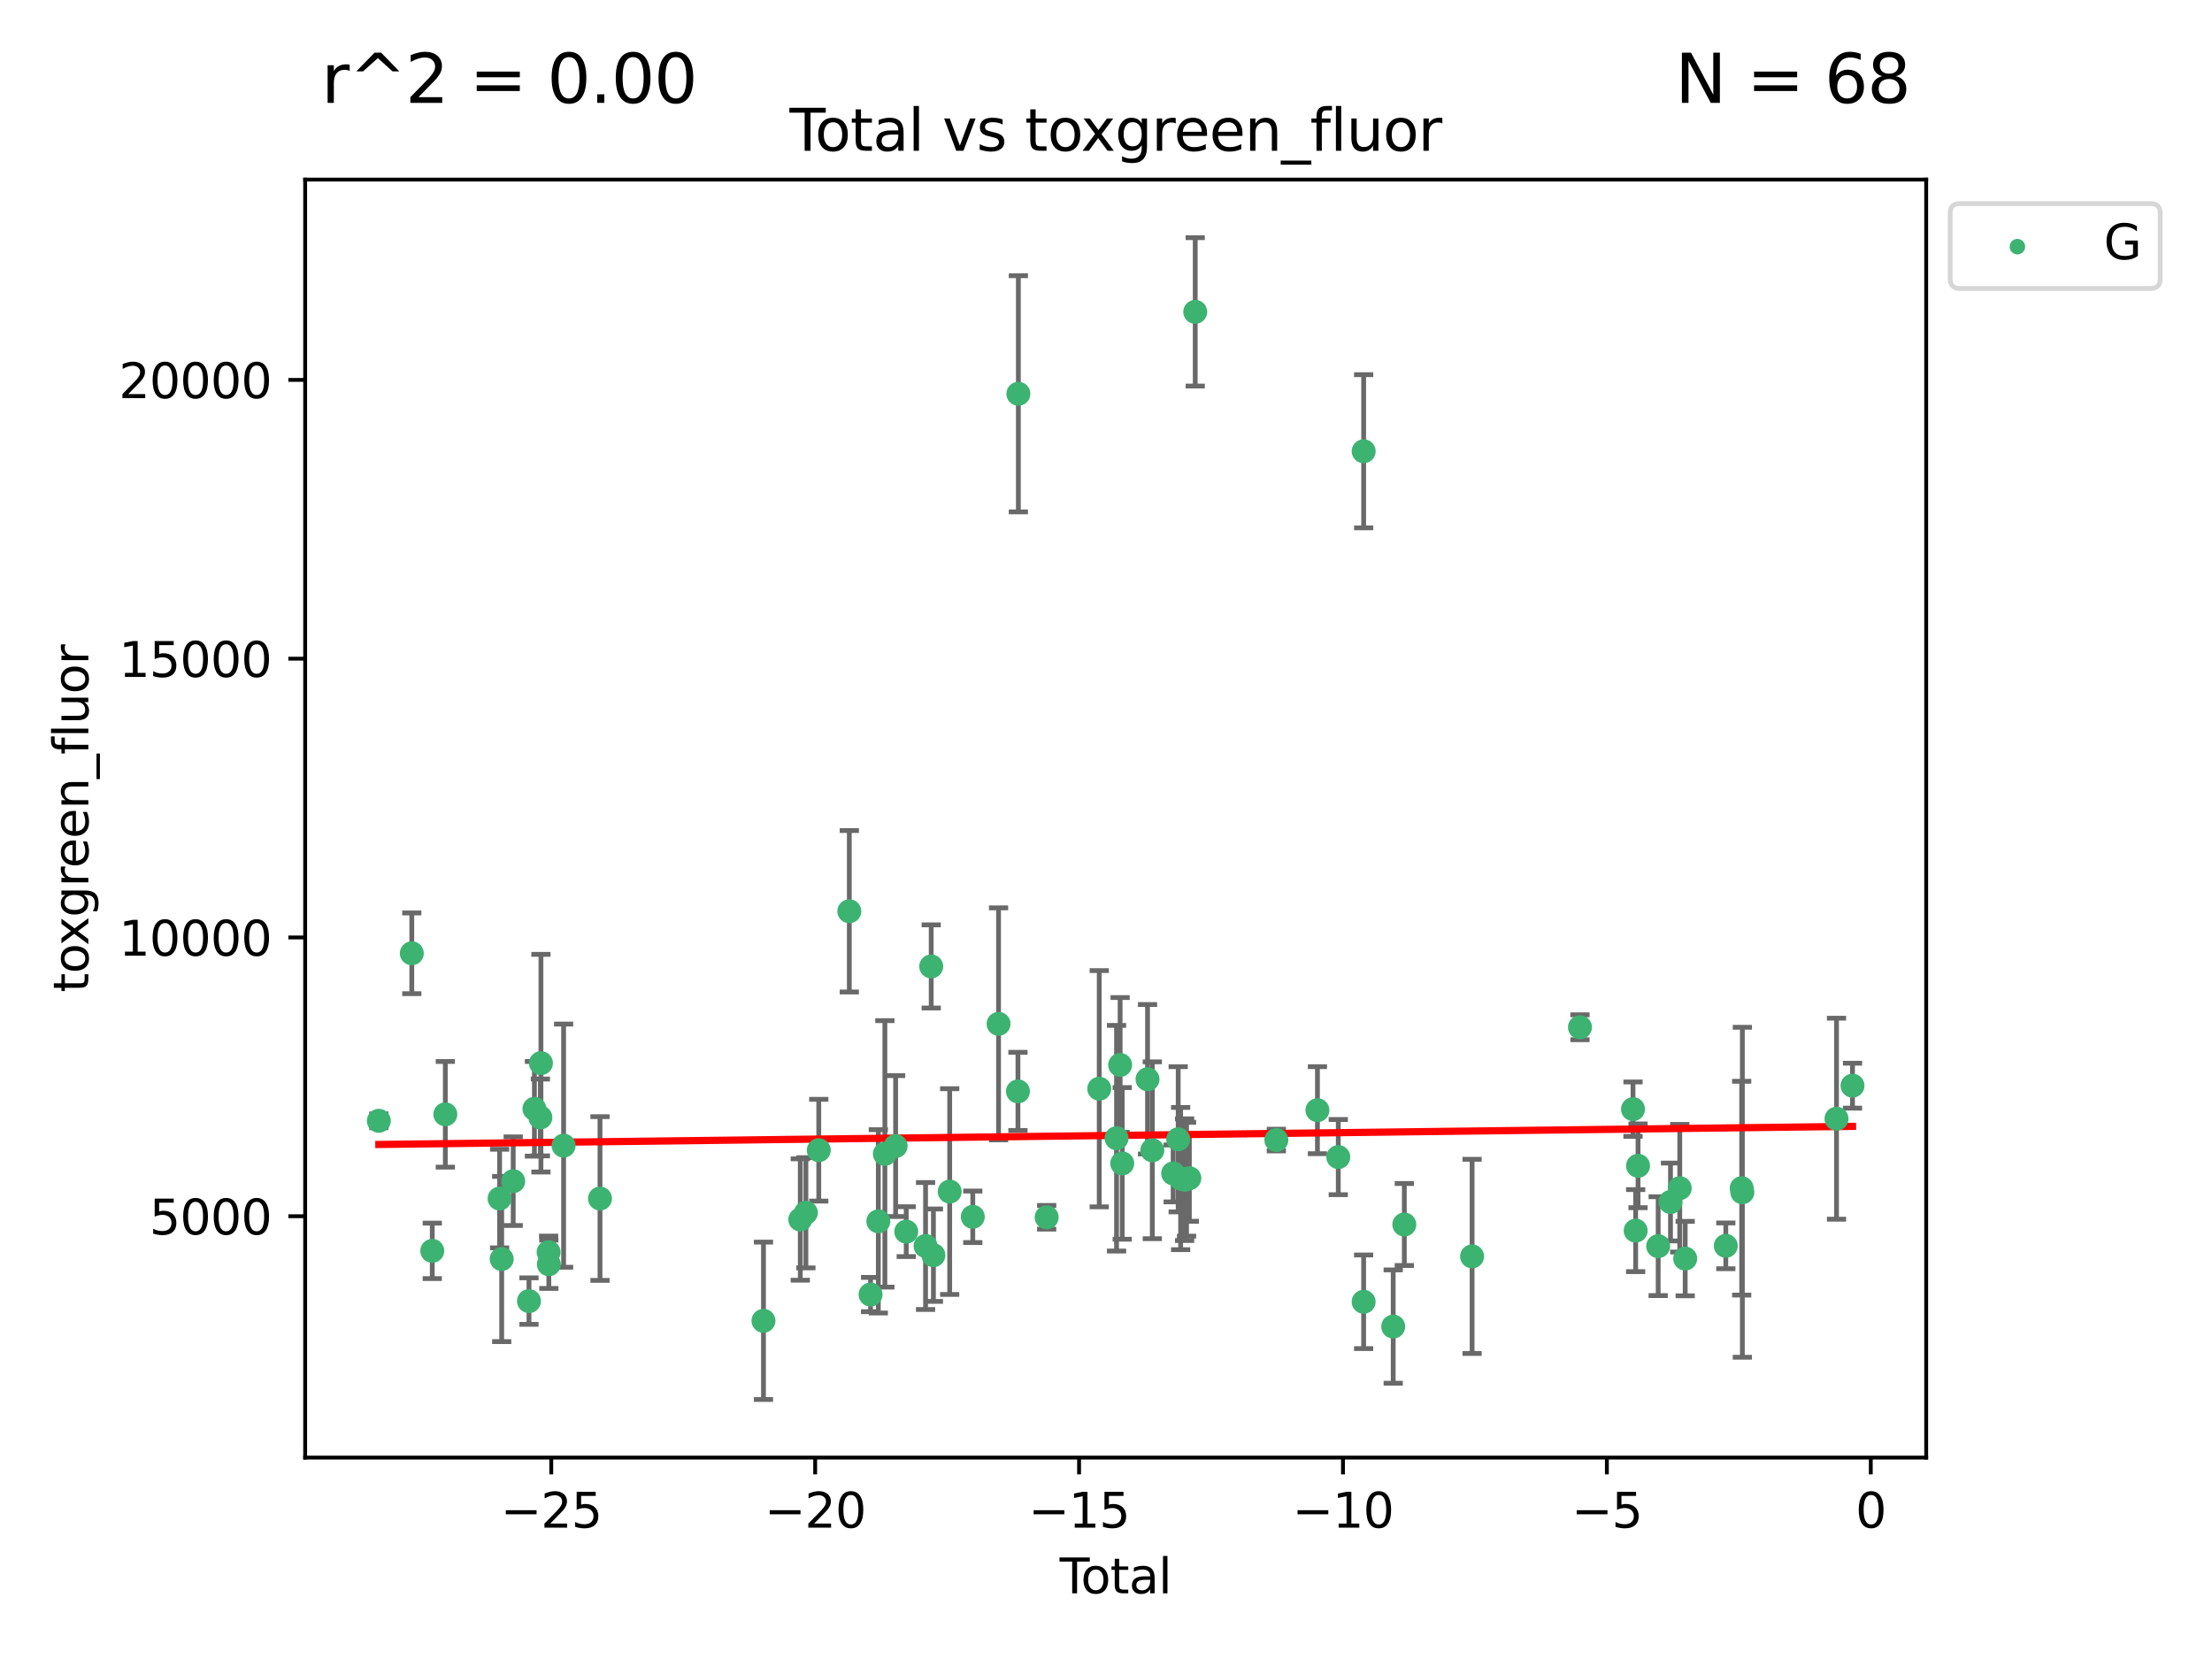 <?xml version="1.0" encoding="utf-8" standalone="no"?>
<!DOCTYPE svg PUBLIC "-//W3C//DTD SVG 1.1//EN"
  "http://www.w3.org/Graphics/SVG/1.1/DTD/svg11.dtd">
<svg xmlns:xlink="http://www.w3.org/1999/xlink" width="460.8pt" height="345.6pt" viewBox="0 0 460.8 345.6" xmlns="http://www.w3.org/2000/svg" version="1.1">
 <defs>
  <style type="text/css">*{stroke-linejoin: round; stroke-linecap: butt}</style>
 </defs>
 <g id="figure_1">
  <g id="patch_1">
   <path d="M 0 345.6 
L 460.8 345.6 
L 460.8 0 
L 0 0 
z
" style="fill: #ffffff"/>
  </g>
  <g id="axes_1">
   <g id="patch_2">
    <path d="M 63.571 303.64 
L 401.26 303.64 
L 401.26 37.411 
L 63.571 37.411 
z
" style="fill: #ffffff"/>
   </g>
   <g id="PathCollection_1">
    <defs>
     <path id="m11344f2d5b" d="M 0 1.118 
C 0.297 1.118 0.581 1 0.791 0.791 
C 1 0.581 1.118 0.297 1.118 0 
C 1.118 -0.297 1 -0.581 0.791 -0.791 
C 0.581 -1 0.297 -1.118 0 -1.118 
C -0.297 -1.118 -0.581 -1 -0.791 -0.791 
C -1 -0.581 -1.118 -0.297 -1.118 0 
C -1.118 0.297 -1 0.581 -0.791 0.791 
C -0.581 1 -0.297 1.118 0 1.118 
z
" style="stroke: #3cb371"/>
    </defs>
    <g clip-path="url(#p4337105183)">
     <use xlink:href="#m11344f2d5b" x="78.921" y="233.482" style="fill: #3cb371; stroke: #3cb371"/>
     <use xlink:href="#m11344f2d5b" x="85.785" y="198.589" style="fill: #3cb371; stroke: #3cb371"/>
     <use xlink:href="#m11344f2d5b" x="90.049" y="260.576" style="fill: #3cb371; stroke: #3cb371"/>
     <use xlink:href="#m11344f2d5b" x="92.769" y="232.132" style="fill: #3cb371; stroke: #3cb371"/>
     <use xlink:href="#m11344f2d5b" x="104.076" y="249.68" style="fill: #3cb371; stroke: #3cb371"/>
     <use xlink:href="#m11344f2d5b" x="104.513" y="262.275" style="fill: #3cb371; stroke: #3cb371"/>
     <use xlink:href="#m11344f2d5b" x="106.91" y="246.059" style="fill: #3cb371; stroke: #3cb371"/>
     <use xlink:href="#m11344f2d5b" x="110.196" y="271.044" style="fill: #3cb371; stroke: #3cb371"/>
     <use xlink:href="#m11344f2d5b" x="111.331" y="230.985" style="fill: #3cb371; stroke: #3cb371"/>
     <use xlink:href="#m11344f2d5b" x="112.572" y="232.789" style="fill: #3cb371; stroke: #3cb371"/>
     <use xlink:href="#m11344f2d5b" x="112.686" y="221.478" style="fill: #3cb371; stroke: #3cb371"/>
     <use xlink:href="#m11344f2d5b" x="114.287" y="260.852" style="fill: #3cb371; stroke: #3cb371"/>
     <use xlink:href="#m11344f2d5b" x="114.333" y="263.367" style="fill: #3cb371; stroke: #3cb371"/>
     <use xlink:href="#m11344f2d5b" x="117.409" y="238.659" style="fill: #3cb371; stroke: #3cb371"/>
     <use xlink:href="#m11344f2d5b" x="124.992" y="249.676" style="fill: #3cb371; stroke: #3cb371"/>
     <use xlink:href="#m11344f2d5b" x="159.045" y="275.148" style="fill: #3cb371; stroke: #3cb371"/>
     <use xlink:href="#m11344f2d5b" x="166.713" y="254.048" style="fill: #3cb371; stroke: #3cb371"/>
     <use xlink:href="#m11344f2d5b" x="167.88" y="252.641" style="fill: #3cb371; stroke: #3cb371"/>
     <use xlink:href="#m11344f2d5b" x="170.565" y="239.605" style="fill: #3cb371; stroke: #3cb371"/>
     <use xlink:href="#m11344f2d5b" x="176.928" y="189.833" style="fill: #3cb371; stroke: #3cb371"/>
     <use xlink:href="#m11344f2d5b" x="181.351" y="269.678" style="fill: #3cb371; stroke: #3cb371"/>
     <use xlink:href="#m11344f2d5b" x="182.971" y="254.428" style="fill: #3cb371; stroke: #3cb371"/>
     <use xlink:href="#m11344f2d5b" x="184.336" y="240.374" style="fill: #3cb371; stroke: #3cb371"/>
     <use xlink:href="#m11344f2d5b" x="186.574" y="238.748" style="fill: #3cb371; stroke: #3cb371"/>
     <use xlink:href="#m11344f2d5b" x="188.787" y="256.574" style="fill: #3cb371; stroke: #3cb371"/>
     <use xlink:href="#m11344f2d5b" x="192.812" y="259.566" style="fill: #3cb371; stroke: #3cb371"/>
     <use xlink:href="#m11344f2d5b" x="193.988" y="201.325" style="fill: #3cb371; stroke: #3cb371"/>
     <use xlink:href="#m11344f2d5b" x="194.447" y="261.478" style="fill: #3cb371; stroke: #3cb371"/>
     <use xlink:href="#m11344f2d5b" x="197.837" y="248.227" style="fill: #3cb371; stroke: #3cb371"/>
     <use xlink:href="#m11344f2d5b" x="202.649" y="253.484" style="fill: #3cb371; stroke: #3cb371"/>
     <use xlink:href="#m11344f2d5b" x="208.019" y="213.288" style="fill: #3cb371; stroke: #3cb371"/>
     <use xlink:href="#m11344f2d5b" x="212.057" y="227.355" style="fill: #3cb371; stroke: #3cb371"/>
     <use xlink:href="#m11344f2d5b" x="212.144" y="82.034" style="fill: #3cb371; stroke: #3cb371"/>
     <use xlink:href="#m11344f2d5b" x="218.04" y="253.586" style="fill: #3cb371; stroke: #3cb371"/>
     <use xlink:href="#m11344f2d5b" x="228.993" y="226.801" style="fill: #3cb371; stroke: #3cb371"/>
     <use xlink:href="#m11344f2d5b" x="232.596" y="237.114" style="fill: #3cb371; stroke: #3cb371"/>
     <use xlink:href="#m11344f2d5b" x="233.343" y="221.848" style="fill: #3cb371; stroke: #3cb371"/>
     <use xlink:href="#m11344f2d5b" x="233.781" y="242.359" style="fill: #3cb371; stroke: #3cb371"/>
     <use xlink:href="#m11344f2d5b" x="239.053" y="224.828" style="fill: #3cb371; stroke: #3cb371"/>
     <use xlink:href="#m11344f2d5b" x="240.046" y="239.626" style="fill: #3cb371; stroke: #3cb371"/>
     <use xlink:href="#m11344f2d5b" x="244.39" y="244.445" style="fill: #3cb371; stroke: #3cb371"/>
     <use xlink:href="#m11344f2d5b" x="245.439" y="237.336" style="fill: #3cb371; stroke: #3cb371"/>
     <use xlink:href="#m11344f2d5b" x="245.949" y="245.516" style="fill: #3cb371; stroke: #3cb371"/>
     <use xlink:href="#m11344f2d5b" x="246.773" y="245.747" style="fill: #3cb371; stroke: #3cb371"/>
     <use xlink:href="#m11344f2d5b" x="247.177" y="245.659" style="fill: #3cb371; stroke: #3cb371"/>
     <use xlink:href="#m11344f2d5b" x="247.765" y="245.441" style="fill: #3cb371; stroke: #3cb371"/>
     <use xlink:href="#m11344f2d5b" x="248.988" y="64.967" style="fill: #3cb371; stroke: #3cb371"/>
     <use xlink:href="#m11344f2d5b" x="265.884" y="237.492" style="fill: #3cb371; stroke: #3cb371"/>
     <use xlink:href="#m11344f2d5b" x="274.445" y="231.271" style="fill: #3cb371; stroke: #3cb371"/>
     <use xlink:href="#m11344f2d5b" x="278.788" y="241.044" style="fill: #3cb371; stroke: #3cb371"/>
     <use xlink:href="#m11344f2d5b" x="284.07" y="271.184" style="fill: #3cb371; stroke: #3cb371"/>
     <use xlink:href="#m11344f2d5b" x="284.076" y="94.006" style="fill: #3cb371; stroke: #3cb371"/>
     <use xlink:href="#m11344f2d5b" x="290.231" y="276.348" style="fill: #3cb371; stroke: #3cb371"/>
     <use xlink:href="#m11344f2d5b" x="292.545" y="255.088" style="fill: #3cb371; stroke: #3cb371"/>
     <use xlink:href="#m11344f2d5b" x="306.664" y="261.727" style="fill: #3cb371; stroke: #3cb371"/>
     <use xlink:href="#m11344f2d5b" x="329.136" y="213.997" style="fill: #3cb371; stroke: #3cb371"/>
     <use xlink:href="#m11344f2d5b" x="340.185" y="231.055" style="fill: #3cb371; stroke: #3cb371"/>
     <use xlink:href="#m11344f2d5b" x="340.737" y="256.363" style="fill: #3cb371; stroke: #3cb371"/>
     <use xlink:href="#m11344f2d5b" x="341.232" y="242.857" style="fill: #3cb371; stroke: #3cb371"/>
     <use xlink:href="#m11344f2d5b" x="345.43" y="259.599" style="fill: #3cb371; stroke: #3cb371"/>
     <use xlink:href="#m11344f2d5b" x="347.996" y="250.396" style="fill: #3cb371; stroke: #3cb371"/>
     <use xlink:href="#m11344f2d5b" x="349.922" y="247.523" style="fill: #3cb371; stroke: #3cb371"/>
     <use xlink:href="#m11344f2d5b" x="351.057" y="262.184" style="fill: #3cb371; stroke: #3cb371"/>
     <use xlink:href="#m11344f2d5b" x="359.517" y="259.531" style="fill: #3cb371; stroke: #3cb371"/>
     <use xlink:href="#m11344f2d5b" x="362.826" y="247.521" style="fill: #3cb371; stroke: #3cb371"/>
     <use xlink:href="#m11344f2d5b" x="362.965" y="248.374" style="fill: #3cb371; stroke: #3cb371"/>
     <use xlink:href="#m11344f2d5b" x="382.576" y="233.046" style="fill: #3cb371; stroke: #3cb371"/>
     <use xlink:href="#m11344f2d5b" x="385.911" y="226.164" style="fill: #3cb371; stroke: #3cb371"/>
    </g>
   </g>
   <g id="matplotlib.axis_1">
    <g id="xtick_1">
     <g id="line2d_1">
      <defs>
       <path id="mce66912fb1" d="M 0 0 
L 0 3.5 
" style="stroke: #000000; stroke-width: 0.8"/>
      </defs>
      <g>
       <use xlink:href="#mce66912fb1" x="114.838" y="303.64" style="stroke: #000000; stroke-width: 0.8"/>
      </g>
     </g>
     <g id="text_1">
      <!-- −25 -->
      <g transform="translate(104.285 318.238)scale(0.1 -0.1)">
       <defs>
        <path id="DejaVuSans-2212" d="M 678 2272 
L 4684 2272 
L 4684 1741 
L 678 1741 
L 678 2272 
z
" transform="scale(0.016)"/>
        <path id="DejaVuSans-32" d="M 1228 531 
L 3431 531 
L 3431 0 
L 469 0 
L 469 531 
Q 828 903 1448 1529 
Q 2069 2156 2228 2338 
Q 2531 2678 2651 2914 
Q 2772 3150 2772 3378 
Q 2772 3750 2511 3984 
Q 2250 4219 1831 4219 
Q 1534 4219 1204 4116 
Q 875 4013 500 3803 
L 500 4441 
Q 881 4594 1212 4672 
Q 1544 4750 1819 4750 
Q 2544 4750 2975 4387 
Q 3406 4025 3406 3419 
Q 3406 3131 3298 2873 
Q 3191 2616 2906 2266 
Q 2828 2175 2409 1742 
Q 1991 1309 1228 531 
z
" transform="scale(0.016)"/>
        <path id="DejaVuSans-35" d="M 691 4666 
L 3169 4666 
L 3169 4134 
L 1269 4134 
L 1269 2991 
Q 1406 3038 1543 3061 
Q 1681 3084 1819 3084 
Q 2600 3084 3056 2656 
Q 3513 2228 3513 1497 
Q 3513 744 3044 326 
Q 2575 -91 1722 -91 
Q 1428 -91 1123 -41 
Q 819 9 494 109 
L 494 744 
Q 775 591 1075 516 
Q 1375 441 1709 441 
Q 2250 441 2565 725 
Q 2881 1009 2881 1497 
Q 2881 1984 2565 2268 
Q 2250 2553 1709 2553 
Q 1456 2553 1204 2497 
Q 953 2441 691 2322 
L 691 4666 
z
" transform="scale(0.016)"/>
       </defs>
       <use xlink:href="#DejaVuSans-2212"/>
       <use xlink:href="#DejaVuSans-32" x="83.789"/>
       <use xlink:href="#DejaVuSans-35" x="147.412"/>
      </g>
     </g>
    </g>
    <g id="xtick_2">
     <g id="line2d_2">
      <g>
       <use xlink:href="#mce66912fb1" x="169.814" y="303.64" style="stroke: #000000; stroke-width: 0.8"/>
      </g>
     </g>
     <g id="text_2">
      <!-- −20 -->
      <g transform="translate(159.261 318.238)scale(0.1 -0.1)">
       <defs>
        <path id="DejaVuSans-30" d="M 2034 4250 
Q 1547 4250 1301 3770 
Q 1056 3291 1056 2328 
Q 1056 1369 1301 889 
Q 1547 409 2034 409 
Q 2525 409 2770 889 
Q 3016 1369 3016 2328 
Q 3016 3291 2770 3770 
Q 2525 4250 2034 4250 
z
M 2034 4750 
Q 2819 4750 3233 4129 
Q 3647 3509 3647 2328 
Q 3647 1150 3233 529 
Q 2819 -91 2034 -91 
Q 1250 -91 836 529 
Q 422 1150 422 2328 
Q 422 3509 836 4129 
Q 1250 4750 2034 4750 
z
" transform="scale(0.016)"/>
       </defs>
       <use xlink:href="#DejaVuSans-2212"/>
       <use xlink:href="#DejaVuSans-32" x="83.789"/>
       <use xlink:href="#DejaVuSans-30" x="147.412"/>
      </g>
     </g>
    </g>
    <g id="xtick_3">
     <g id="line2d_3">
      <g>
       <use xlink:href="#mce66912fb1" x="224.79" y="303.64" style="stroke: #000000; stroke-width: 0.8"/>
      </g>
     </g>
     <g id="text_3">
      <!-- −15 -->
      <g transform="translate(214.237 318.238)scale(0.1 -0.1)">
       <defs>
        <path id="DejaVuSans-31" d="M 794 531 
L 1825 531 
L 1825 4091 
L 703 3866 
L 703 4441 
L 1819 4666 
L 2450 4666 
L 2450 531 
L 3481 531 
L 3481 0 
L 794 0 
L 794 531 
z
" transform="scale(0.016)"/>
       </defs>
       <use xlink:href="#DejaVuSans-2212"/>
       <use xlink:href="#DejaVuSans-31" x="83.789"/>
       <use xlink:href="#DejaVuSans-35" x="147.412"/>
      </g>
     </g>
    </g>
    <g id="xtick_4">
     <g id="line2d_4">
      <g>
       <use xlink:href="#mce66912fb1" x="279.766" y="303.64" style="stroke: #000000; stroke-width: 0.8"/>
      </g>
     </g>
     <g id="text_4">
      <!-- −10 -->
      <g transform="translate(269.214 318.238)scale(0.1 -0.1)">
       <use xlink:href="#DejaVuSans-2212"/>
       <use xlink:href="#DejaVuSans-31" x="83.789"/>
       <use xlink:href="#DejaVuSans-30" x="147.412"/>
      </g>
     </g>
    </g>
    <g id="xtick_5">
     <g id="line2d_5">
      <g>
       <use xlink:href="#mce66912fb1" x="334.742" y="303.64" style="stroke: #000000; stroke-width: 0.8"/>
      </g>
     </g>
     <g id="text_5">
      <!-- −5 -->
      <g transform="translate(327.371 318.238)scale(0.1 -0.1)">
       <use xlink:href="#DejaVuSans-2212"/>
       <use xlink:href="#DejaVuSans-35" x="83.789"/>
      </g>
     </g>
    </g>
    <g id="xtick_6">
     <g id="line2d_6">
      <g>
       <use xlink:href="#mce66912fb1" x="389.718" y="303.64" style="stroke: #000000; stroke-width: 0.8"/>
      </g>
     </g>
     <g id="text_6">
      <!-- 0 -->
      <g transform="translate(386.537 318.238)scale(0.1 -0.1)">
       <use xlink:href="#DejaVuSans-30"/>
      </g>
     </g>
    </g>
    <g id="text_7">
     <!-- Total -->
     <g transform="translate(220.739 331.917)scale(0.1 -0.1)">
      <defs>
       <path id="DejaVuSans-54" d="M -19 4666 
L 3928 4666 
L 3928 4134 
L 2272 4134 
L 2272 0 
L 1638 0 
L 1638 4134 
L -19 4134 
L -19 4666 
z
" transform="scale(0.016)"/>
       <path id="DejaVuSans-6f" d="M 1959 3097 
Q 1497 3097 1228 2736 
Q 959 2375 959 1747 
Q 959 1119 1226 758 
Q 1494 397 1959 397 
Q 2419 397 2687 759 
Q 2956 1122 2956 1747 
Q 2956 2369 2687 2733 
Q 2419 3097 1959 3097 
z
M 1959 3584 
Q 2709 3584 3137 3096 
Q 3566 2609 3566 1747 
Q 3566 888 3137 398 
Q 2709 -91 1959 -91 
Q 1206 -91 779 398 
Q 353 888 353 1747 
Q 353 2609 779 3096 
Q 1206 3584 1959 3584 
z
" transform="scale(0.016)"/>
       <path id="DejaVuSans-74" d="M 1172 4494 
L 1172 3500 
L 2356 3500 
L 2356 3053 
L 1172 3053 
L 1172 1153 
Q 1172 725 1289 603 
Q 1406 481 1766 481 
L 2356 481 
L 2356 0 
L 1766 0 
Q 1100 0 847 248 
Q 594 497 594 1153 
L 594 3053 
L 172 3053 
L 172 3500 
L 594 3500 
L 594 4494 
L 1172 4494 
z
" transform="scale(0.016)"/>
       <path id="DejaVuSans-61" d="M 2194 1759 
Q 1497 1759 1228 1600 
Q 959 1441 959 1056 
Q 959 750 1161 570 
Q 1363 391 1709 391 
Q 2188 391 2477 730 
Q 2766 1069 2766 1631 
L 2766 1759 
L 2194 1759 
z
M 3341 1997 
L 3341 0 
L 2766 0 
L 2766 531 
Q 2569 213 2275 61 
Q 1981 -91 1556 -91 
Q 1019 -91 701 211 
Q 384 513 384 1019 
Q 384 1609 779 1909 
Q 1175 2209 1959 2209 
L 2766 2209 
L 2766 2266 
Q 2766 2663 2505 2880 
Q 2244 3097 1772 3097 
Q 1472 3097 1187 3025 
Q 903 2953 641 2809 
L 641 3341 
Q 956 3463 1253 3523 
Q 1550 3584 1831 3584 
Q 2591 3584 2966 3190 
Q 3341 2797 3341 1997 
z
" transform="scale(0.016)"/>
       <path id="DejaVuSans-6c" d="M 603 4863 
L 1178 4863 
L 1178 0 
L 603 0 
L 603 4863 
z
" transform="scale(0.016)"/>
      </defs>
      <use xlink:href="#DejaVuSans-54"/>
      <use xlink:href="#DejaVuSans-6f" x="44.084"/>
      <use xlink:href="#DejaVuSans-74" x="105.266"/>
      <use xlink:href="#DejaVuSans-61" x="144.475"/>
      <use xlink:href="#DejaVuSans-6c" x="205.754"/>
     </g>
    </g>
   </g>
   <g id="matplotlib.axis_2">
    <g id="ytick_1">
     <g id="line2d_7">
      <defs>
       <path id="md7a13d8be9" d="M 0 0 
L -3.5 0 
" style="stroke: #000000; stroke-width: 0.8"/>
      </defs>
      <g>
       <use xlink:href="#md7a13d8be9" x="63.571" y="253.36" style="stroke: #000000; stroke-width: 0.8"/>
      </g>
     </g>
     <g id="text_8">
      <!-- 5000 -->
      <g transform="translate(31.121 257.159)scale(0.1 -0.1)">
       <use xlink:href="#DejaVuSans-35"/>
       <use xlink:href="#DejaVuSans-30" x="63.623"/>
       <use xlink:href="#DejaVuSans-30" x="127.246"/>
       <use xlink:href="#DejaVuSans-30" x="190.869"/>
      </g>
     </g>
    </g>
    <g id="ytick_2">
     <g id="line2d_8">
      <g>
       <use xlink:href="#md7a13d8be9" x="63.571" y="195.287" style="stroke: #000000; stroke-width: 0.8"/>
      </g>
     </g>
     <g id="text_9">
      <!-- 10000 -->
      <g transform="translate(24.759 199.086)scale(0.1 -0.1)">
       <use xlink:href="#DejaVuSans-31"/>
       <use xlink:href="#DejaVuSans-30" x="63.623"/>
       <use xlink:href="#DejaVuSans-30" x="127.246"/>
       <use xlink:href="#DejaVuSans-30" x="190.869"/>
       <use xlink:href="#DejaVuSans-30" x="254.492"/>
      </g>
     </g>
    </g>
    <g id="ytick_3">
     <g id="line2d_9">
      <g>
       <use xlink:href="#md7a13d8be9" x="63.571" y="137.214" style="stroke: #000000; stroke-width: 0.8"/>
      </g>
     </g>
     <g id="text_10">
      <!-- 15000 -->
      <g transform="translate(24.759 141.014)scale(0.1 -0.1)">
       <use xlink:href="#DejaVuSans-31"/>
       <use xlink:href="#DejaVuSans-35" x="63.623"/>
       <use xlink:href="#DejaVuSans-30" x="127.246"/>
       <use xlink:href="#DejaVuSans-30" x="190.869"/>
       <use xlink:href="#DejaVuSans-30" x="254.492"/>
      </g>
     </g>
    </g>
    <g id="ytick_4">
     <g id="line2d_10">
      <g>
       <use xlink:href="#md7a13d8be9" x="63.571" y="79.142" style="stroke: #000000; stroke-width: 0.8"/>
      </g>
     </g>
     <g id="text_11">
      <!-- 20000 -->
      <g transform="translate(24.759 82.941)scale(0.1 -0.1)">
       <use xlink:href="#DejaVuSans-32"/>
       <use xlink:href="#DejaVuSans-30" x="63.623"/>
       <use xlink:href="#DejaVuSans-30" x="127.246"/>
       <use xlink:href="#DejaVuSans-30" x="190.869"/>
       <use xlink:href="#DejaVuSans-30" x="254.492"/>
      </g>
     </g>
    </g>
    <g id="text_12">
     <!-- toxgreen_fluor -->
     <g transform="translate(18.401 206.72)rotate(-90)scale(0.1 -0.1)">
      <defs>
       <path id="DejaVuSans-78" d="M 3513 3500 
L 2247 1797 
L 3578 0 
L 2900 0 
L 1881 1375 
L 863 0 
L 184 0 
L 1544 1831 
L 300 3500 
L 978 3500 
L 1906 2253 
L 2834 3500 
L 3513 3500 
z
" transform="scale(0.016)"/>
       <path id="DejaVuSans-67" d="M 2906 1791 
Q 2906 2416 2648 2759 
Q 2391 3103 1925 3103 
Q 1463 3103 1205 2759 
Q 947 2416 947 1791 
Q 947 1169 1205 825 
Q 1463 481 1925 481 
Q 2391 481 2648 825 
Q 2906 1169 2906 1791 
z
M 3481 434 
Q 3481 -459 3084 -895 
Q 2688 -1331 1869 -1331 
Q 1566 -1331 1297 -1286 
Q 1028 -1241 775 -1147 
L 775 -588 
Q 1028 -725 1275 -790 
Q 1522 -856 1778 -856 
Q 2344 -856 2625 -561 
Q 2906 -266 2906 331 
L 2906 616 
Q 2728 306 2450 153 
Q 2172 0 1784 0 
Q 1141 0 747 490 
Q 353 981 353 1791 
Q 353 2603 747 3093 
Q 1141 3584 1784 3584 
Q 2172 3584 2450 3431 
Q 2728 3278 2906 2969 
L 2906 3500 
L 3481 3500 
L 3481 434 
z
" transform="scale(0.016)"/>
       <path id="DejaVuSans-72" d="M 2631 2963 
Q 2534 3019 2420 3045 
Q 2306 3072 2169 3072 
Q 1681 3072 1420 2755 
Q 1159 2438 1159 1844 
L 1159 0 
L 581 0 
L 581 3500 
L 1159 3500 
L 1159 2956 
Q 1341 3275 1631 3429 
Q 1922 3584 2338 3584 
Q 2397 3584 2469 3576 
Q 2541 3569 2628 3553 
L 2631 2963 
z
" transform="scale(0.016)"/>
       <path id="DejaVuSans-65" d="M 3597 1894 
L 3597 1613 
L 953 1613 
Q 991 1019 1311 708 
Q 1631 397 2203 397 
Q 2534 397 2845 478 
Q 3156 559 3463 722 
L 3463 178 
Q 3153 47 2828 -22 
Q 2503 -91 2169 -91 
Q 1331 -91 842 396 
Q 353 884 353 1716 
Q 353 2575 817 3079 
Q 1281 3584 2069 3584 
Q 2775 3584 3186 3129 
Q 3597 2675 3597 1894 
z
M 3022 2063 
Q 3016 2534 2758 2815 
Q 2500 3097 2075 3097 
Q 1594 3097 1305 2825 
Q 1016 2553 972 2059 
L 3022 2063 
z
" transform="scale(0.016)"/>
       <path id="DejaVuSans-6e" d="M 3513 2113 
L 3513 0 
L 2938 0 
L 2938 2094 
Q 2938 2591 2744 2837 
Q 2550 3084 2163 3084 
Q 1697 3084 1428 2787 
Q 1159 2491 1159 1978 
L 1159 0 
L 581 0 
L 581 3500 
L 1159 3500 
L 1159 2956 
Q 1366 3272 1645 3428 
Q 1925 3584 2291 3584 
Q 2894 3584 3203 3211 
Q 3513 2838 3513 2113 
z
" transform="scale(0.016)"/>
       <path id="DejaVuSans-5f" d="M 3263 -1063 
L 3263 -1509 
L -63 -1509 
L -63 -1063 
L 3263 -1063 
z
" transform="scale(0.016)"/>
       <path id="DejaVuSans-66" d="M 2375 4863 
L 2375 4384 
L 1825 4384 
Q 1516 4384 1395 4259 
Q 1275 4134 1275 3809 
L 1275 3500 
L 2222 3500 
L 2222 3053 
L 1275 3053 
L 1275 0 
L 697 0 
L 697 3053 
L 147 3053 
L 147 3500 
L 697 3500 
L 697 3744 
Q 697 4328 969 4595 
Q 1241 4863 1831 4863 
L 2375 4863 
z
" transform="scale(0.016)"/>
       <path id="DejaVuSans-75" d="M 544 1381 
L 544 3500 
L 1119 3500 
L 1119 1403 
Q 1119 906 1312 657 
Q 1506 409 1894 409 
Q 2359 409 2629 706 
Q 2900 1003 2900 1516 
L 2900 3500 
L 3475 3500 
L 3475 0 
L 2900 0 
L 2900 538 
Q 2691 219 2414 64 
Q 2138 -91 1772 -91 
Q 1169 -91 856 284 
Q 544 659 544 1381 
z
M 1991 3584 
L 1991 3584 
z
" transform="scale(0.016)"/>
      </defs>
      <use xlink:href="#DejaVuSans-74"/>
      <use xlink:href="#DejaVuSans-6f" x="39.209"/>
      <use xlink:href="#DejaVuSans-78" x="97.266"/>
      <use xlink:href="#DejaVuSans-67" x="156.445"/>
      <use xlink:href="#DejaVuSans-72" x="219.922"/>
      <use xlink:href="#DejaVuSans-65" x="258.785"/>
      <use xlink:href="#DejaVuSans-65" x="320.309"/>
      <use xlink:href="#DejaVuSans-6e" x="381.832"/>
      <use xlink:href="#DejaVuSans-5f" x="445.211"/>
      <use xlink:href="#DejaVuSans-66" x="495.211"/>
      <use xlink:href="#DejaVuSans-6c" x="530.416"/>
      <use xlink:href="#DejaVuSans-75" x="558.199"/>
      <use xlink:href="#DejaVuSans-6f" x="621.578"/>
      <use xlink:href="#DejaVuSans-72" x="682.76"/>
     </g>
    </g>
   </g>
   <g id="LineCollection_1">
    <path d="M 78.921 234.926 
L 78.921 232.037 
" clip-path="url(#p4337105183)" style="fill: none; stroke: #696969"/>
    <path d="M 85.785 206.994 
L 85.785 190.183 
" clip-path="url(#p4337105183)" style="fill: none; stroke: #696969"/>
    <path d="M 90.049 266.352 
L 90.049 254.8 
" clip-path="url(#p4337105183)" style="fill: none; stroke: #696969"/>
    <path d="M 92.769 243.133 
L 92.769 221.132 
" clip-path="url(#p4337105183)" style="fill: none; stroke: #696969"/>
    <path d="M 104.076 259.95 
L 104.076 239.41 
" clip-path="url(#p4337105183)" style="fill: none; stroke: #696969"/>
    <path d="M 104.513 279.48 
L 104.513 245.069 
" clip-path="url(#p4337105183)" style="fill: none; stroke: #696969"/>
    <path d="M 106.91 255.286 
L 106.91 236.832 
" clip-path="url(#p4337105183)" style="fill: none; stroke: #696969"/>
    <path d="M 110.196 275.884 
L 110.196 266.205 
" clip-path="url(#p4337105183)" style="fill: none; stroke: #696969"/>
    <path d="M 111.331 240.846 
L 111.331 221.123 
" clip-path="url(#p4337105183)" style="fill: none; stroke: #696969"/>
    <path d="M 112.572 240.792 
L 112.572 224.785 
" clip-path="url(#p4337105183)" style="fill: none; stroke: #696969"/>
    <path d="M 112.686 244.149 
L 112.686 198.806 
" clip-path="url(#p4337105183)" style="fill: none; stroke: #696969"/>
    <path d="M 114.287 264.204 
L 114.287 257.5 
" clip-path="url(#p4337105183)" style="fill: none; stroke: #696969"/>
    <path d="M 114.333 268.398 
L 114.333 258.336 
" clip-path="url(#p4337105183)" style="fill: none; stroke: #696969"/>
    <path d="M 117.409 263.987 
L 117.409 213.332 
" clip-path="url(#p4337105183)" style="fill: none; stroke: #696969"/>
    <path d="M 124.992 266.733 
L 124.992 232.618 
" clip-path="url(#p4337105183)" style="fill: none; stroke: #696969"/>
    <path d="M 159.045 291.539 
L 159.045 258.758 
" clip-path="url(#p4337105183)" style="fill: none; stroke: #696969"/>
    <path d="M 166.713 266.69 
L 166.713 241.405 
" clip-path="url(#p4337105183)" style="fill: none; stroke: #696969"/>
    <path d="M 167.88 264.126 
L 167.88 241.156 
" clip-path="url(#p4337105183)" style="fill: none; stroke: #696969"/>
    <path d="M 170.565 250.208 
L 170.565 229.002 
" clip-path="url(#p4337105183)" style="fill: none; stroke: #696969"/>
    <path d="M 176.928 206.647 
L 176.928 173.02 
" clip-path="url(#p4337105183)" style="fill: none; stroke: #696969"/>
    <path d="M 181.351 273.247 
L 181.351 266.109 
" clip-path="url(#p4337105183)" style="fill: none; stroke: #696969"/>
    <path d="M 182.971 273.524 
L 182.971 235.332 
" clip-path="url(#p4337105183)" style="fill: none; stroke: #696969"/>
    <path d="M 184.336 268.128 
L 184.336 212.621 
" clip-path="url(#p4337105183)" style="fill: none; stroke: #696969"/>
    <path d="M 186.574 253.422 
L 186.574 224.074 
" clip-path="url(#p4337105183)" style="fill: none; stroke: #696969"/>
    <path d="M 188.787 261.766 
L 188.787 251.381 
" clip-path="url(#p4337105183)" style="fill: none; stroke: #696969"/>
    <path d="M 192.812 272.787 
L 192.812 246.345 
" clip-path="url(#p4337105183)" style="fill: none; stroke: #696969"/>
    <path d="M 193.988 209.985 
L 193.988 192.665 
" clip-path="url(#p4337105183)" style="fill: none; stroke: #696969"/>
    <path d="M 194.447 271.103 
L 194.447 251.854 
" clip-path="url(#p4337105183)" style="fill: none; stroke: #696969"/>
    <path d="M 197.837 269.655 
L 197.837 226.8 
" clip-path="url(#p4337105183)" style="fill: none; stroke: #696969"/>
    <path d="M 202.649 258.847 
L 202.649 248.121 
" clip-path="url(#p4337105183)" style="fill: none; stroke: #696969"/>
    <path d="M 208.019 237.453 
L 208.019 189.124 
" clip-path="url(#p4337105183)" style="fill: none; stroke: #696969"/>
    <path d="M 212.057 235.496 
L 212.057 219.213 
" clip-path="url(#p4337105183)" style="fill: none; stroke: #696969"/>
    <path d="M 212.144 106.635 
L 212.144 57.433 
" clip-path="url(#p4337105183)" style="fill: none; stroke: #696969"/>
    <path d="M 218.04 256.053 
L 218.04 251.119 
" clip-path="url(#p4337105183)" style="fill: none; stroke: #696969"/>
    <path d="M 228.993 251.409 
L 228.993 202.193 
" clip-path="url(#p4337105183)" style="fill: none; stroke: #696969"/>
    <path d="M 232.596 260.618 
L 232.596 213.61 
" clip-path="url(#p4337105183)" style="fill: none; stroke: #696969"/>
    <path d="M 233.343 235.889 
L 233.343 207.808 
" clip-path="url(#p4337105183)" style="fill: none; stroke: #696969"/>
    <path d="M 233.781 258.152 
L 233.781 226.566 
" clip-path="url(#p4337105183)" style="fill: none; stroke: #696969"/>
    <path d="M 239.053 240.398 
L 239.053 209.258 
" clip-path="url(#p4337105183)" style="fill: none; stroke: #696969"/>
    <path d="M 240.046 258.046 
L 240.046 221.206 
" clip-path="url(#p4337105183)" style="fill: none; stroke: #696969"/>
    <path d="M 244.39 250.373 
L 244.39 238.518 
" clip-path="url(#p4337105183)" style="fill: none; stroke: #696969"/>
    <path d="M 245.439 252.46 
L 245.439 222.212 
" clip-path="url(#p4337105183)" style="fill: none; stroke: #696969"/>
    <path d="M 245.949 260.33 
L 245.949 230.703 
" clip-path="url(#p4337105183)" style="fill: none; stroke: #696969"/>
    <path d="M 246.773 258.42 
L 246.773 233.075 
" clip-path="url(#p4337105183)" style="fill: none; stroke: #696969"/>
    <path d="M 247.177 257.517 
L 247.177 233.802 
" clip-path="url(#p4337105183)" style="fill: none; stroke: #696969"/>
    <path d="M 247.765 254.412 
L 247.765 236.471 
" clip-path="url(#p4337105183)" style="fill: none; stroke: #696969"/>
    <path d="M 248.988 80.422 
L 248.988 49.513 
" clip-path="url(#p4337105183)" style="fill: none; stroke: #696969"/>
    <path d="M 265.884 239.749 
L 265.884 235.235 
" clip-path="url(#p4337105183)" style="fill: none; stroke: #696969"/>
    <path d="M 274.445 240.335 
L 274.445 222.207 
" clip-path="url(#p4337105183)" style="fill: none; stroke: #696969"/>
    <path d="M 278.788 248.874 
L 278.788 233.214 
" clip-path="url(#p4337105183)" style="fill: none; stroke: #696969"/>
    <path d="M 284.07 280.938 
L 284.07 261.43 
" clip-path="url(#p4337105183)" style="fill: none; stroke: #696969"/>
    <path d="M 284.076 109.96 
L 284.076 78.052 
" clip-path="url(#p4337105183)" style="fill: none; stroke: #696969"/>
    <path d="M 290.231 288.149 
L 290.231 264.546 
" clip-path="url(#p4337105183)" style="fill: none; stroke: #696969"/>
    <path d="M 292.545 263.627 
L 292.545 246.548 
" clip-path="url(#p4337105183)" style="fill: none; stroke: #696969"/>
    <path d="M 306.664 281.953 
L 306.664 241.502 
" clip-path="url(#p4337105183)" style="fill: none; stroke: #696969"/>
    <path d="M 329.136 216.593 
L 329.136 211.402 
" clip-path="url(#p4337105183)" style="fill: none; stroke: #696969"/>
    <path d="M 340.185 236.719 
L 340.185 225.392 
" clip-path="url(#p4337105183)" style="fill: none; stroke: #696969"/>
    <path d="M 340.737 264.905 
L 340.737 247.82 
" clip-path="url(#p4337105183)" style="fill: none; stroke: #696969"/>
    <path d="M 341.232 251.584 
L 341.232 234.131 
" clip-path="url(#p4337105183)" style="fill: none; stroke: #696969"/>
    <path d="M 345.43 269.895 
L 345.43 249.303 
" clip-path="url(#p4337105183)" style="fill: none; stroke: #696969"/>
    <path d="M 347.996 258.505 
L 347.996 242.287 
" clip-path="url(#p4337105183)" style="fill: none; stroke: #696969"/>
    <path d="M 349.922 260.821 
L 349.922 234.225 
" clip-path="url(#p4337105183)" style="fill: none; stroke: #696969"/>
    <path d="M 351.057 269.935 
L 351.057 254.432 
" clip-path="url(#p4337105183)" style="fill: none; stroke: #696969"/>
    <path d="M 359.517 264.298 
L 359.517 254.764 
" clip-path="url(#p4337105183)" style="fill: none; stroke: #696969"/>
    <path d="M 362.826 269.792 
L 362.826 225.25 
" clip-path="url(#p4337105183)" style="fill: none; stroke: #696969"/>
    <path d="M 362.965 282.744 
L 362.965 214.005 
" clip-path="url(#p4337105183)" style="fill: none; stroke: #696969"/>
    <path d="M 382.576 253.979 
L 382.576 212.113 
" clip-path="url(#p4337105183)" style="fill: none; stroke: #696969"/>
    <path d="M 385.911 230.841 
L 385.911 221.487 
" clip-path="url(#p4337105183)" style="fill: none; stroke: #696969"/>
   </g>
   <g id="line2d_11">
    <defs>
     <path id="m820bc9d97b" d="M 2 0 
L -2 -0 
" style="stroke: #696969"/>
    </defs>
    <g clip-path="url(#p4337105183)">
     <use xlink:href="#m820bc9d97b" x="78.921" y="234.926" style="fill: #696969; stroke: #696969"/>
     <use xlink:href="#m820bc9d97b" x="85.785" y="206.994" style="fill: #696969; stroke: #696969"/>
     <use xlink:href="#m820bc9d97b" x="90.049" y="266.352" style="fill: #696969; stroke: #696969"/>
     <use xlink:href="#m820bc9d97b" x="92.769" y="243.133" style="fill: #696969; stroke: #696969"/>
     <use xlink:href="#m820bc9d97b" x="104.076" y="259.95" style="fill: #696969; stroke: #696969"/>
     <use xlink:href="#m820bc9d97b" x="104.513" y="279.48" style="fill: #696969; stroke: #696969"/>
     <use xlink:href="#m820bc9d97b" x="106.91" y="255.286" style="fill: #696969; stroke: #696969"/>
     <use xlink:href="#m820bc9d97b" x="110.196" y="275.884" style="fill: #696969; stroke: #696969"/>
     <use xlink:href="#m820bc9d97b" x="111.331" y="240.846" style="fill: #696969; stroke: #696969"/>
     <use xlink:href="#m820bc9d97b" x="112.572" y="240.792" style="fill: #696969; stroke: #696969"/>
     <use xlink:href="#m820bc9d97b" x="112.686" y="244.149" style="fill: #696969; stroke: #696969"/>
     <use xlink:href="#m820bc9d97b" x="114.287" y="264.204" style="fill: #696969; stroke: #696969"/>
     <use xlink:href="#m820bc9d97b" x="114.333" y="268.398" style="fill: #696969; stroke: #696969"/>
     <use xlink:href="#m820bc9d97b" x="117.409" y="263.987" style="fill: #696969; stroke: #696969"/>
     <use xlink:href="#m820bc9d97b" x="124.992" y="266.733" style="fill: #696969; stroke: #696969"/>
     <use xlink:href="#m820bc9d97b" x="159.045" y="291.539" style="fill: #696969; stroke: #696969"/>
     <use xlink:href="#m820bc9d97b" x="166.713" y="266.69" style="fill: #696969; stroke: #696969"/>
     <use xlink:href="#m820bc9d97b" x="167.88" y="264.126" style="fill: #696969; stroke: #696969"/>
     <use xlink:href="#m820bc9d97b" x="170.565" y="250.208" style="fill: #696969; stroke: #696969"/>
     <use xlink:href="#m820bc9d97b" x="176.928" y="206.647" style="fill: #696969; stroke: #696969"/>
     <use xlink:href="#m820bc9d97b" x="181.351" y="273.247" style="fill: #696969; stroke: #696969"/>
     <use xlink:href="#m820bc9d97b" x="182.971" y="273.524" style="fill: #696969; stroke: #696969"/>
     <use xlink:href="#m820bc9d97b" x="184.336" y="268.128" style="fill: #696969; stroke: #696969"/>
     <use xlink:href="#m820bc9d97b" x="186.574" y="253.422" style="fill: #696969; stroke: #696969"/>
     <use xlink:href="#m820bc9d97b" x="188.787" y="261.766" style="fill: #696969; stroke: #696969"/>
     <use xlink:href="#m820bc9d97b" x="192.812" y="272.787" style="fill: #696969; stroke: #696969"/>
     <use xlink:href="#m820bc9d97b" x="193.988" y="209.985" style="fill: #696969; stroke: #696969"/>
     <use xlink:href="#m820bc9d97b" x="194.447" y="271.103" style="fill: #696969; stroke: #696969"/>
     <use xlink:href="#m820bc9d97b" x="197.837" y="269.655" style="fill: #696969; stroke: #696969"/>
     <use xlink:href="#m820bc9d97b" x="202.649" y="258.847" style="fill: #696969; stroke: #696969"/>
     <use xlink:href="#m820bc9d97b" x="208.019" y="237.453" style="fill: #696969; stroke: #696969"/>
     <use xlink:href="#m820bc9d97b" x="212.057" y="235.496" style="fill: #696969; stroke: #696969"/>
     <use xlink:href="#m820bc9d97b" x="212.144" y="106.635" style="fill: #696969; stroke: #696969"/>
     <use xlink:href="#m820bc9d97b" x="218.04" y="256.053" style="fill: #696969; stroke: #696969"/>
     <use xlink:href="#m820bc9d97b" x="228.993" y="251.409" style="fill: #696969; stroke: #696969"/>
     <use xlink:href="#m820bc9d97b" x="232.596" y="260.618" style="fill: #696969; stroke: #696969"/>
     <use xlink:href="#m820bc9d97b" x="233.343" y="235.889" style="fill: #696969; stroke: #696969"/>
     <use xlink:href="#m820bc9d97b" x="233.781" y="258.152" style="fill: #696969; stroke: #696969"/>
     <use xlink:href="#m820bc9d97b" x="239.053" y="240.398" style="fill: #696969; stroke: #696969"/>
     <use xlink:href="#m820bc9d97b" x="240.046" y="258.046" style="fill: #696969; stroke: #696969"/>
     <use xlink:href="#m820bc9d97b" x="244.39" y="250.373" style="fill: #696969; stroke: #696969"/>
     <use xlink:href="#m820bc9d97b" x="245.439" y="252.46" style="fill: #696969; stroke: #696969"/>
     <use xlink:href="#m820bc9d97b" x="245.949" y="260.33" style="fill: #696969; stroke: #696969"/>
     <use xlink:href="#m820bc9d97b" x="246.773" y="258.42" style="fill: #696969; stroke: #696969"/>
     <use xlink:href="#m820bc9d97b" x="247.177" y="257.517" style="fill: #696969; stroke: #696969"/>
     <use xlink:href="#m820bc9d97b" x="247.765" y="254.412" style="fill: #696969; stroke: #696969"/>
     <use xlink:href="#m820bc9d97b" x="248.988" y="80.422" style="fill: #696969; stroke: #696969"/>
     <use xlink:href="#m820bc9d97b" x="265.884" y="239.749" style="fill: #696969; stroke: #696969"/>
     <use xlink:href="#m820bc9d97b" x="274.445" y="240.335" style="fill: #696969; stroke: #696969"/>
     <use xlink:href="#m820bc9d97b" x="278.788" y="248.874" style="fill: #696969; stroke: #696969"/>
     <use xlink:href="#m820bc9d97b" x="284.07" y="280.938" style="fill: #696969; stroke: #696969"/>
     <use xlink:href="#m820bc9d97b" x="284.076" y="109.96" style="fill: #696969; stroke: #696969"/>
     <use xlink:href="#m820bc9d97b" x="290.231" y="288.149" style="fill: #696969; stroke: #696969"/>
     <use xlink:href="#m820bc9d97b" x="292.545" y="263.627" style="fill: #696969; stroke: #696969"/>
     <use xlink:href="#m820bc9d97b" x="306.664" y="281.953" style="fill: #696969; stroke: #696969"/>
     <use xlink:href="#m820bc9d97b" x="329.136" y="216.593" style="fill: #696969; stroke: #696969"/>
     <use xlink:href="#m820bc9d97b" x="340.185" y="236.719" style="fill: #696969; stroke: #696969"/>
     <use xlink:href="#m820bc9d97b" x="340.737" y="264.905" style="fill: #696969; stroke: #696969"/>
     <use xlink:href="#m820bc9d97b" x="341.232" y="251.584" style="fill: #696969; stroke: #696969"/>
     <use xlink:href="#m820bc9d97b" x="345.43" y="269.895" style="fill: #696969; stroke: #696969"/>
     <use xlink:href="#m820bc9d97b" x="347.996" y="258.505" style="fill: #696969; stroke: #696969"/>
     <use xlink:href="#m820bc9d97b" x="349.922" y="260.821" style="fill: #696969; stroke: #696969"/>
     <use xlink:href="#m820bc9d97b" x="351.057" y="269.935" style="fill: #696969; stroke: #696969"/>
     <use xlink:href="#m820bc9d97b" x="359.517" y="264.298" style="fill: #696969; stroke: #696969"/>
     <use xlink:href="#m820bc9d97b" x="362.826" y="269.792" style="fill: #696969; stroke: #696969"/>
     <use xlink:href="#m820bc9d97b" x="362.965" y="282.744" style="fill: #696969; stroke: #696969"/>
     <use xlink:href="#m820bc9d97b" x="382.576" y="253.979" style="fill: #696969; stroke: #696969"/>
     <use xlink:href="#m820bc9d97b" x="385.911" y="230.841" style="fill: #696969; stroke: #696969"/>
    </g>
   </g>
   <g id="line2d_12">
    <g clip-path="url(#p4337105183)">
     <use xlink:href="#m820bc9d97b" x="78.921" y="232.037" style="fill: #696969; stroke: #696969"/>
     <use xlink:href="#m820bc9d97b" x="85.785" y="190.183" style="fill: #696969; stroke: #696969"/>
     <use xlink:href="#m820bc9d97b" x="90.049" y="254.8" style="fill: #696969; stroke: #696969"/>
     <use xlink:href="#m820bc9d97b" x="92.769" y="221.132" style="fill: #696969; stroke: #696969"/>
     <use xlink:href="#m820bc9d97b" x="104.076" y="239.41" style="fill: #696969; stroke: #696969"/>
     <use xlink:href="#m820bc9d97b" x="104.513" y="245.069" style="fill: #696969; stroke: #696969"/>
     <use xlink:href="#m820bc9d97b" x="106.91" y="236.832" style="fill: #696969; stroke: #696969"/>
     <use xlink:href="#m820bc9d97b" x="110.196" y="266.205" style="fill: #696969; stroke: #696969"/>
     <use xlink:href="#m820bc9d97b" x="111.331" y="221.123" style="fill: #696969; stroke: #696969"/>
     <use xlink:href="#m820bc9d97b" x="112.572" y="224.785" style="fill: #696969; stroke: #696969"/>
     <use xlink:href="#m820bc9d97b" x="112.686" y="198.806" style="fill: #696969; stroke: #696969"/>
     <use xlink:href="#m820bc9d97b" x="114.287" y="257.5" style="fill: #696969; stroke: #696969"/>
     <use xlink:href="#m820bc9d97b" x="114.333" y="258.336" style="fill: #696969; stroke: #696969"/>
     <use xlink:href="#m820bc9d97b" x="117.409" y="213.332" style="fill: #696969; stroke: #696969"/>
     <use xlink:href="#m820bc9d97b" x="124.992" y="232.618" style="fill: #696969; stroke: #696969"/>
     <use xlink:href="#m820bc9d97b" x="159.045" y="258.758" style="fill: #696969; stroke: #696969"/>
     <use xlink:href="#m820bc9d97b" x="166.713" y="241.405" style="fill: #696969; stroke: #696969"/>
     <use xlink:href="#m820bc9d97b" x="167.88" y="241.156" style="fill: #696969; stroke: #696969"/>
     <use xlink:href="#m820bc9d97b" x="170.565" y="229.002" style="fill: #696969; stroke: #696969"/>
     <use xlink:href="#m820bc9d97b" x="176.928" y="173.02" style="fill: #696969; stroke: #696969"/>
     <use xlink:href="#m820bc9d97b" x="181.351" y="266.109" style="fill: #696969; stroke: #696969"/>
     <use xlink:href="#m820bc9d97b" x="182.971" y="235.332" style="fill: #696969; stroke: #696969"/>
     <use xlink:href="#m820bc9d97b" x="184.336" y="212.621" style="fill: #696969; stroke: #696969"/>
     <use xlink:href="#m820bc9d97b" x="186.574" y="224.074" style="fill: #696969; stroke: #696969"/>
     <use xlink:href="#m820bc9d97b" x="188.787" y="251.381" style="fill: #696969; stroke: #696969"/>
     <use xlink:href="#m820bc9d97b" x="192.812" y="246.345" style="fill: #696969; stroke: #696969"/>
     <use xlink:href="#m820bc9d97b" x="193.988" y="192.665" style="fill: #696969; stroke: #696969"/>
     <use xlink:href="#m820bc9d97b" x="194.447" y="251.854" style="fill: #696969; stroke: #696969"/>
     <use xlink:href="#m820bc9d97b" x="197.837" y="226.8" style="fill: #696969; stroke: #696969"/>
     <use xlink:href="#m820bc9d97b" x="202.649" y="248.121" style="fill: #696969; stroke: #696969"/>
     <use xlink:href="#m820bc9d97b" x="208.019" y="189.124" style="fill: #696969; stroke: #696969"/>
     <use xlink:href="#m820bc9d97b" x="212.057" y="219.213" style="fill: #696969; stroke: #696969"/>
     <use xlink:href="#m820bc9d97b" x="212.144" y="57.433" style="fill: #696969; stroke: #696969"/>
     <use xlink:href="#m820bc9d97b" x="218.04" y="251.119" style="fill: #696969; stroke: #696969"/>
     <use xlink:href="#m820bc9d97b" x="228.993" y="202.193" style="fill: #696969; stroke: #696969"/>
     <use xlink:href="#m820bc9d97b" x="232.596" y="213.61" style="fill: #696969; stroke: #696969"/>
     <use xlink:href="#m820bc9d97b" x="233.343" y="207.808" style="fill: #696969; stroke: #696969"/>
     <use xlink:href="#m820bc9d97b" x="233.781" y="226.566" style="fill: #696969; stroke: #696969"/>
     <use xlink:href="#m820bc9d97b" x="239.053" y="209.258" style="fill: #696969; stroke: #696969"/>
     <use xlink:href="#m820bc9d97b" x="240.046" y="221.206" style="fill: #696969; stroke: #696969"/>
     <use xlink:href="#m820bc9d97b" x="244.39" y="238.518" style="fill: #696969; stroke: #696969"/>
     <use xlink:href="#m820bc9d97b" x="245.439" y="222.212" style="fill: #696969; stroke: #696969"/>
     <use xlink:href="#m820bc9d97b" x="245.949" y="230.703" style="fill: #696969; stroke: #696969"/>
     <use xlink:href="#m820bc9d97b" x="246.773" y="233.075" style="fill: #696969; stroke: #696969"/>
     <use xlink:href="#m820bc9d97b" x="247.177" y="233.802" style="fill: #696969; stroke: #696969"/>
     <use xlink:href="#m820bc9d97b" x="247.765" y="236.471" style="fill: #696969; stroke: #696969"/>
     <use xlink:href="#m820bc9d97b" x="248.988" y="49.513" style="fill: #696969; stroke: #696969"/>
     <use xlink:href="#m820bc9d97b" x="265.884" y="235.235" style="fill: #696969; stroke: #696969"/>
     <use xlink:href="#m820bc9d97b" x="274.445" y="222.207" style="fill: #696969; stroke: #696969"/>
     <use xlink:href="#m820bc9d97b" x="278.788" y="233.214" style="fill: #696969; stroke: #696969"/>
     <use xlink:href="#m820bc9d97b" x="284.07" y="261.43" style="fill: #696969; stroke: #696969"/>
     <use xlink:href="#m820bc9d97b" x="284.076" y="78.052" style="fill: #696969; stroke: #696969"/>
     <use xlink:href="#m820bc9d97b" x="290.231" y="264.546" style="fill: #696969; stroke: #696969"/>
     <use xlink:href="#m820bc9d97b" x="292.545" y="246.548" style="fill: #696969; stroke: #696969"/>
     <use xlink:href="#m820bc9d97b" x="306.664" y="241.502" style="fill: #696969; stroke: #696969"/>
     <use xlink:href="#m820bc9d97b" x="329.136" y="211.402" style="fill: #696969; stroke: #696969"/>
     <use xlink:href="#m820bc9d97b" x="340.185" y="225.392" style="fill: #696969; stroke: #696969"/>
     <use xlink:href="#m820bc9d97b" x="340.737" y="247.82" style="fill: #696969; stroke: #696969"/>
     <use xlink:href="#m820bc9d97b" x="341.232" y="234.131" style="fill: #696969; stroke: #696969"/>
     <use xlink:href="#m820bc9d97b" x="345.43" y="249.303" style="fill: #696969; stroke: #696969"/>
     <use xlink:href="#m820bc9d97b" x="347.996" y="242.287" style="fill: #696969; stroke: #696969"/>
     <use xlink:href="#m820bc9d97b" x="349.922" y="234.225" style="fill: #696969; stroke: #696969"/>
     <use xlink:href="#m820bc9d97b" x="351.057" y="254.432" style="fill: #696969; stroke: #696969"/>
     <use xlink:href="#m820bc9d97b" x="359.517" y="254.764" style="fill: #696969; stroke: #696969"/>
     <use xlink:href="#m820bc9d97b" x="362.826" y="225.25" style="fill: #696969; stroke: #696969"/>
     <use xlink:href="#m820bc9d97b" x="362.965" y="214.005" style="fill: #696969; stroke: #696969"/>
     <use xlink:href="#m820bc9d97b" x="382.576" y="212.113" style="fill: #696969; stroke: #696969"/>
     <use xlink:href="#m820bc9d97b" x="385.911" y="221.487" style="fill: #696969; stroke: #696969"/>
    </g>
   </g>
   <g id="line2d_13">
    <path d="M 78.921 238.414 
L 85.785 238.329 
L 90.049 238.277 
L 92.769 238.244 
L 104.076 238.105 
L 104.513 238.099 
L 106.91 238.07 
L 110.196 238.03 
L 111.331 238.016 
L 112.572 238.001 
L 112.686 237.999 
L 114.287 237.979 
L 114.333 237.979 
L 117.409 237.941 
L 124.992 237.848 
L 159.045 237.43 
L 166.713 237.336 
L 167.88 237.321 
L 170.565 237.288 
L 176.928 237.21 
L 181.351 237.156 
L 182.971 237.136 
L 184.336 237.119 
L 186.574 237.092 
L 188.787 237.065 
L 192.812 237.015 
L 193.988 237.001 
L 194.447 236.995 
L 197.837 236.953 
L 202.649 236.894 
L 208.019 236.828 
L 212.057 236.779 
L 212.144 236.778 
L 218.04 236.705 
L 228.993 236.571 
L 232.596 236.527 
L 233.343 236.517 
L 233.781 236.512 
L 239.053 236.447 
L 240.046 236.435 
L 244.39 236.382 
L 245.439 236.369 
L 245.949 236.363 
L 246.773 236.353 
L 247.177 236.348 
L 247.765 236.34 
L 248.988 236.325 
L 265.884 236.118 
L 274.445 236.013 
L 278.788 235.959 
L 284.07 235.895 
L 284.076 235.894 
L 290.231 235.819 
L 292.545 235.79 
L 306.664 235.617 
L 329.136 235.341 
L 340.185 235.205 
L 340.737 235.199 
L 341.232 235.193 
L 345.43 235.141 
L 347.996 235.11 
L 349.922 235.086 
L 351.057 235.072 
L 359.517 234.968 
L 362.826 234.927 
L 362.965 234.926 
L 382.576 234.685 
L 385.911 234.644 
" clip-path="url(#p4337105183)" style="fill: none; stroke: #ff0000; stroke-width: 1.5; stroke-linecap: square"/>
   </g>
   <g id="line2d_14">
    <defs>
     <path id="mf9341d0d00" d="M 0 2 
C 0.53 2 1.039 1.789 1.414 1.414 
C 1.789 1.039 2 0.53 2 0 
C 2 -0.53 1.789 -1.039 1.414 -1.414 
C 1.039 -1.789 0.53 -2 0 -2 
C -0.53 -2 -1.039 -1.789 -1.414 -1.414 
C -1.789 -1.039 -2 -0.53 -2 0 
C -2 0.53 -1.789 1.039 -1.414 1.414 
C -1.039 1.789 -0.53 2 0 2 
z
" style="stroke: #3cb371"/>
    </defs>
    <g clip-path="url(#p4337105183)">
     <use xlink:href="#mf9341d0d00" x="78.921" y="233.482" style="fill: #3cb371; stroke: #3cb371"/>
     <use xlink:href="#mf9341d0d00" x="85.785" y="198.589" style="fill: #3cb371; stroke: #3cb371"/>
     <use xlink:href="#mf9341d0d00" x="90.049" y="260.576" style="fill: #3cb371; stroke: #3cb371"/>
     <use xlink:href="#mf9341d0d00" x="92.769" y="232.132" style="fill: #3cb371; stroke: #3cb371"/>
     <use xlink:href="#mf9341d0d00" x="104.076" y="249.68" style="fill: #3cb371; stroke: #3cb371"/>
     <use xlink:href="#mf9341d0d00" x="104.513" y="262.275" style="fill: #3cb371; stroke: #3cb371"/>
     <use xlink:href="#mf9341d0d00" x="106.91" y="246.059" style="fill: #3cb371; stroke: #3cb371"/>
     <use xlink:href="#mf9341d0d00" x="110.196" y="271.044" style="fill: #3cb371; stroke: #3cb371"/>
     <use xlink:href="#mf9341d0d00" x="111.331" y="230.985" style="fill: #3cb371; stroke: #3cb371"/>
     <use xlink:href="#mf9341d0d00" x="112.572" y="232.789" style="fill: #3cb371; stroke: #3cb371"/>
     <use xlink:href="#mf9341d0d00" x="112.686" y="221.478" style="fill: #3cb371; stroke: #3cb371"/>
     <use xlink:href="#mf9341d0d00" x="114.287" y="260.852" style="fill: #3cb371; stroke: #3cb371"/>
     <use xlink:href="#mf9341d0d00" x="114.333" y="263.367" style="fill: #3cb371; stroke: #3cb371"/>
     <use xlink:href="#mf9341d0d00" x="117.409" y="238.659" style="fill: #3cb371; stroke: #3cb371"/>
     <use xlink:href="#mf9341d0d00" x="124.992" y="249.676" style="fill: #3cb371; stroke: #3cb371"/>
     <use xlink:href="#mf9341d0d00" x="159.045" y="275.148" style="fill: #3cb371; stroke: #3cb371"/>
     <use xlink:href="#mf9341d0d00" x="166.713" y="254.048" style="fill: #3cb371; stroke: #3cb371"/>
     <use xlink:href="#mf9341d0d00" x="167.88" y="252.641" style="fill: #3cb371; stroke: #3cb371"/>
     <use xlink:href="#mf9341d0d00" x="170.565" y="239.605" style="fill: #3cb371; stroke: #3cb371"/>
     <use xlink:href="#mf9341d0d00" x="176.928" y="189.833" style="fill: #3cb371; stroke: #3cb371"/>
     <use xlink:href="#mf9341d0d00" x="181.351" y="269.678" style="fill: #3cb371; stroke: #3cb371"/>
     <use xlink:href="#mf9341d0d00" x="182.971" y="254.428" style="fill: #3cb371; stroke: #3cb371"/>
     <use xlink:href="#mf9341d0d00" x="184.336" y="240.374" style="fill: #3cb371; stroke: #3cb371"/>
     <use xlink:href="#mf9341d0d00" x="186.574" y="238.748" style="fill: #3cb371; stroke: #3cb371"/>
     <use xlink:href="#mf9341d0d00" x="188.787" y="256.574" style="fill: #3cb371; stroke: #3cb371"/>
     <use xlink:href="#mf9341d0d00" x="192.812" y="259.566" style="fill: #3cb371; stroke: #3cb371"/>
     <use xlink:href="#mf9341d0d00" x="193.988" y="201.325" style="fill: #3cb371; stroke: #3cb371"/>
     <use xlink:href="#mf9341d0d00" x="194.447" y="261.478" style="fill: #3cb371; stroke: #3cb371"/>
     <use xlink:href="#mf9341d0d00" x="197.837" y="248.227" style="fill: #3cb371; stroke: #3cb371"/>
     <use xlink:href="#mf9341d0d00" x="202.649" y="253.484" style="fill: #3cb371; stroke: #3cb371"/>
     <use xlink:href="#mf9341d0d00" x="208.019" y="213.288" style="fill: #3cb371; stroke: #3cb371"/>
     <use xlink:href="#mf9341d0d00" x="212.057" y="227.355" style="fill: #3cb371; stroke: #3cb371"/>
     <use xlink:href="#mf9341d0d00" x="212.144" y="82.034" style="fill: #3cb371; stroke: #3cb371"/>
     <use xlink:href="#mf9341d0d00" x="218.04" y="253.586" style="fill: #3cb371; stroke: #3cb371"/>
     <use xlink:href="#mf9341d0d00" x="228.993" y="226.801" style="fill: #3cb371; stroke: #3cb371"/>
     <use xlink:href="#mf9341d0d00" x="232.596" y="237.114" style="fill: #3cb371; stroke: #3cb371"/>
     <use xlink:href="#mf9341d0d00" x="233.343" y="221.848" style="fill: #3cb371; stroke: #3cb371"/>
     <use xlink:href="#mf9341d0d00" x="233.781" y="242.359" style="fill: #3cb371; stroke: #3cb371"/>
     <use xlink:href="#mf9341d0d00" x="239.053" y="224.828" style="fill: #3cb371; stroke: #3cb371"/>
     <use xlink:href="#mf9341d0d00" x="240.046" y="239.626" style="fill: #3cb371; stroke: #3cb371"/>
     <use xlink:href="#mf9341d0d00" x="244.39" y="244.445" style="fill: #3cb371; stroke: #3cb371"/>
     <use xlink:href="#mf9341d0d00" x="245.439" y="237.336" style="fill: #3cb371; stroke: #3cb371"/>
     <use xlink:href="#mf9341d0d00" x="245.949" y="245.516" style="fill: #3cb371; stroke: #3cb371"/>
     <use xlink:href="#mf9341d0d00" x="246.773" y="245.747" style="fill: #3cb371; stroke: #3cb371"/>
     <use xlink:href="#mf9341d0d00" x="247.177" y="245.659" style="fill: #3cb371; stroke: #3cb371"/>
     <use xlink:href="#mf9341d0d00" x="247.765" y="245.441" style="fill: #3cb371; stroke: #3cb371"/>
     <use xlink:href="#mf9341d0d00" x="248.988" y="64.967" style="fill: #3cb371; stroke: #3cb371"/>
     <use xlink:href="#mf9341d0d00" x="265.884" y="237.492" style="fill: #3cb371; stroke: #3cb371"/>
     <use xlink:href="#mf9341d0d00" x="274.445" y="231.271" style="fill: #3cb371; stroke: #3cb371"/>
     <use xlink:href="#mf9341d0d00" x="278.788" y="241.044" style="fill: #3cb371; stroke: #3cb371"/>
     <use xlink:href="#mf9341d0d00" x="284.07" y="271.184" style="fill: #3cb371; stroke: #3cb371"/>
     <use xlink:href="#mf9341d0d00" x="284.076" y="94.006" style="fill: #3cb371; stroke: #3cb371"/>
     <use xlink:href="#mf9341d0d00" x="290.231" y="276.348" style="fill: #3cb371; stroke: #3cb371"/>
     <use xlink:href="#mf9341d0d00" x="292.545" y="255.088" style="fill: #3cb371; stroke: #3cb371"/>
     <use xlink:href="#mf9341d0d00" x="306.664" y="261.727" style="fill: #3cb371; stroke: #3cb371"/>
     <use xlink:href="#mf9341d0d00" x="329.136" y="213.997" style="fill: #3cb371; stroke: #3cb371"/>
     <use xlink:href="#mf9341d0d00" x="340.185" y="231.055" style="fill: #3cb371; stroke: #3cb371"/>
     <use xlink:href="#mf9341d0d00" x="340.737" y="256.363" style="fill: #3cb371; stroke: #3cb371"/>
     <use xlink:href="#mf9341d0d00" x="341.232" y="242.857" style="fill: #3cb371; stroke: #3cb371"/>
     <use xlink:href="#mf9341d0d00" x="345.43" y="259.599" style="fill: #3cb371; stroke: #3cb371"/>
     <use xlink:href="#mf9341d0d00" x="347.996" y="250.396" style="fill: #3cb371; stroke: #3cb371"/>
     <use xlink:href="#mf9341d0d00" x="349.922" y="247.523" style="fill: #3cb371; stroke: #3cb371"/>
     <use xlink:href="#mf9341d0d00" x="351.057" y="262.184" style="fill: #3cb371; stroke: #3cb371"/>
     <use xlink:href="#mf9341d0d00" x="359.517" y="259.531" style="fill: #3cb371; stroke: #3cb371"/>
     <use xlink:href="#mf9341d0d00" x="362.826" y="247.521" style="fill: #3cb371; stroke: #3cb371"/>
     <use xlink:href="#mf9341d0d00" x="362.965" y="248.374" style="fill: #3cb371; stroke: #3cb371"/>
     <use xlink:href="#mf9341d0d00" x="382.576" y="233.046" style="fill: #3cb371; stroke: #3cb371"/>
     <use xlink:href="#mf9341d0d00" x="385.911" y="226.164" style="fill: #3cb371; stroke: #3cb371"/>
    </g>
   </g>
   <g id="patch_3">
    <path d="M 63.571 303.64 
L 63.571 37.411 
" style="fill: none; stroke: #000000; stroke-width: 0.8; stroke-linejoin: miter; stroke-linecap: square"/>
   </g>
   <g id="patch_4">
    <path d="M 401.26 303.64 
L 401.26 37.411 
" style="fill: none; stroke: #000000; stroke-width: 0.8; stroke-linejoin: miter; stroke-linecap: square"/>
   </g>
   <g id="patch_5">
    <path d="M 63.571 303.64 
L 401.26 303.64 
" style="fill: none; stroke: #000000; stroke-width: 0.8; stroke-linejoin: miter; stroke-linecap: square"/>
   </g>
   <g id="patch_6">
    <path d="M 63.571 37.411 
L 401.26 37.411 
" style="fill: none; stroke: #000000; stroke-width: 0.8; stroke-linejoin: miter; stroke-linecap: square"/>
   </g>
   <g id="text_13">
    <!-- N = 68 -->
    <g transform="translate(348.964 21.426)scale(0.14 -0.14)">
     <defs>
      <path id="DejaVuSans-4e" d="M 628 4666 
L 1478 4666 
L 3547 763 
L 3547 4666 
L 4159 4666 
L 4159 0 
L 3309 0 
L 1241 3903 
L 1241 0 
L 628 0 
L 628 4666 
z
" transform="scale(0.016)"/>
      <path id="DejaVuSans-20" transform="scale(0.016)"/>
      <path id="DejaVuSans-3d" d="M 678 2906 
L 4684 2906 
L 4684 2381 
L 678 2381 
L 678 2906 
z
M 678 1631 
L 4684 1631 
L 4684 1100 
L 678 1100 
L 678 1631 
z
" transform="scale(0.016)"/>
      <path id="DejaVuSans-36" d="M 2113 2584 
Q 1688 2584 1439 2293 
Q 1191 2003 1191 1497 
Q 1191 994 1439 701 
Q 1688 409 2113 409 
Q 2538 409 2786 701 
Q 3034 994 3034 1497 
Q 3034 2003 2786 2293 
Q 2538 2584 2113 2584 
z
M 3366 4563 
L 3366 3988 
Q 3128 4100 2886 4159 
Q 2644 4219 2406 4219 
Q 1781 4219 1451 3797 
Q 1122 3375 1075 2522 
Q 1259 2794 1537 2939 
Q 1816 3084 2150 3084 
Q 2853 3084 3261 2657 
Q 3669 2231 3669 1497 
Q 3669 778 3244 343 
Q 2819 -91 2113 -91 
Q 1303 -91 875 529 
Q 447 1150 447 2328 
Q 447 3434 972 4092 
Q 1497 4750 2381 4750 
Q 2619 4750 2861 4703 
Q 3103 4656 3366 4563 
z
" transform="scale(0.016)"/>
      <path id="DejaVuSans-38" d="M 2034 2216 
Q 1584 2216 1326 1975 
Q 1069 1734 1069 1313 
Q 1069 891 1326 650 
Q 1584 409 2034 409 
Q 2484 409 2743 651 
Q 3003 894 3003 1313 
Q 3003 1734 2745 1975 
Q 2488 2216 2034 2216 
z
M 1403 2484 
Q 997 2584 770 2862 
Q 544 3141 544 3541 
Q 544 4100 942 4425 
Q 1341 4750 2034 4750 
Q 2731 4750 3128 4425 
Q 3525 4100 3525 3541 
Q 3525 3141 3298 2862 
Q 3072 2584 2669 2484 
Q 3125 2378 3379 2068 
Q 3634 1759 3634 1313 
Q 3634 634 3220 271 
Q 2806 -91 2034 -91 
Q 1263 -91 848 271 
Q 434 634 434 1313 
Q 434 1759 690 2068 
Q 947 2378 1403 2484 
z
M 1172 3481 
Q 1172 3119 1398 2916 
Q 1625 2713 2034 2713 
Q 2441 2713 2670 2916 
Q 2900 3119 2900 3481 
Q 2900 3844 2670 4047 
Q 2441 4250 2034 4250 
Q 1625 4250 1398 4047 
Q 1172 3844 1172 3481 
z
" transform="scale(0.016)"/>
     </defs>
     <use xlink:href="#DejaVuSans-4e"/>
     <use xlink:href="#DejaVuSans-20" x="74.805"/>
     <use xlink:href="#DejaVuSans-3d" x="106.592"/>
     <use xlink:href="#DejaVuSans-20" x="190.381"/>
     <use xlink:href="#DejaVuSans-36" x="222.168"/>
     <use xlink:href="#DejaVuSans-38" x="285.791"/>
    </g>
   </g>
   <g id="text_14">
    <!-- r^2 = 0.00 -->
    <g transform="translate(66.948 21.426)scale(0.14 -0.14)">
     <defs>
      <path id="DejaVuSans-5e" d="M 2988 4666 
L 4684 2925 
L 4056 2925 
L 2681 4159 
L 1306 2925 
L 678 2925 
L 2375 4666 
L 2988 4666 
z
" transform="scale(0.016)"/>
      <path id="DejaVuSans-2e" d="M 684 794 
L 1344 794 
L 1344 0 
L 684 0 
L 684 794 
z
" transform="scale(0.016)"/>
     </defs>
     <use xlink:href="#DejaVuSans-72"/>
     <use xlink:href="#DejaVuSans-5e" x="41.113"/>
     <use xlink:href="#DejaVuSans-32" x="124.902"/>
     <use xlink:href="#DejaVuSans-20" x="188.525"/>
     <use xlink:href="#DejaVuSans-3d" x="220.312"/>
     <use xlink:href="#DejaVuSans-20" x="304.102"/>
     <use xlink:href="#DejaVuSans-30" x="335.889"/>
     <use xlink:href="#DejaVuSans-2e" x="399.512"/>
     <use xlink:href="#DejaVuSans-30" x="431.299"/>
     <use xlink:href="#DejaVuSans-30" x="494.922"/>
    </g>
   </g>
   <g id="text_15">
    <!-- Total vs toxgreen_fluor -->
    <g transform="translate(164.48 31.411)scale(0.12 -0.12)">
     <defs>
      <path id="DejaVuSans-76" d="M 191 3500 
L 800 3500 
L 1894 563 
L 2988 3500 
L 3597 3500 
L 2284 0 
L 1503 0 
L 191 3500 
z
" transform="scale(0.016)"/>
      <path id="DejaVuSans-73" d="M 2834 3397 
L 2834 2853 
Q 2591 2978 2328 3040 
Q 2066 3103 1784 3103 
Q 1356 3103 1142 2972 
Q 928 2841 928 2578 
Q 928 2378 1081 2264 
Q 1234 2150 1697 2047 
L 1894 2003 
Q 2506 1872 2764 1633 
Q 3022 1394 3022 966 
Q 3022 478 2636 193 
Q 2250 -91 1575 -91 
Q 1294 -91 989 -36 
Q 684 19 347 128 
L 347 722 
Q 666 556 975 473 
Q 1284 391 1588 391 
Q 1994 391 2212 530 
Q 2431 669 2431 922 
Q 2431 1156 2273 1281 
Q 2116 1406 1581 1522 
L 1381 1569 
Q 847 1681 609 1914 
Q 372 2147 372 2553 
Q 372 3047 722 3315 
Q 1072 3584 1716 3584 
Q 2034 3584 2315 3537 
Q 2597 3491 2834 3397 
z
" transform="scale(0.016)"/>
     </defs>
     <use xlink:href="#DejaVuSans-54"/>
     <use xlink:href="#DejaVuSans-6f" x="44.084"/>
     <use xlink:href="#DejaVuSans-74" x="105.266"/>
     <use xlink:href="#DejaVuSans-61" x="144.475"/>
     <use xlink:href="#DejaVuSans-6c" x="205.754"/>
     <use xlink:href="#DejaVuSans-20" x="233.537"/>
     <use xlink:href="#DejaVuSans-76" x="265.324"/>
     <use xlink:href="#DejaVuSans-73" x="324.504"/>
     <use xlink:href="#DejaVuSans-20" x="376.604"/>
     <use xlink:href="#DejaVuSans-74" x="408.391"/>
     <use xlink:href="#DejaVuSans-6f" x="447.6"/>
     <use xlink:href="#DejaVuSans-78" x="505.656"/>
     <use xlink:href="#DejaVuSans-67" x="564.836"/>
     <use xlink:href="#DejaVuSans-72" x="628.312"/>
     <use xlink:href="#DejaVuSans-65" x="667.176"/>
     <use xlink:href="#DejaVuSans-65" x="728.699"/>
     <use xlink:href="#DejaVuSans-6e" x="790.223"/>
     <use xlink:href="#DejaVuSans-5f" x="853.602"/>
     <use xlink:href="#DejaVuSans-66" x="903.602"/>
     <use xlink:href="#DejaVuSans-6c" x="938.807"/>
     <use xlink:href="#DejaVuSans-75" x="966.59"/>
     <use xlink:href="#DejaVuSans-6f" x="1029.969"/>
     <use xlink:href="#DejaVuSans-72" x="1091.15"/>
    </g>
   </g>
   <g id="legend_1">
    <g id="patch_7">
     <path d="M 408.26 60.089 
L 448.008 60.089 
Q 450.008 60.089 450.008 58.089 
L 450.008 44.411 
Q 450.008 42.411 448.008 42.411 
L 408.26 42.411 
Q 406.26 42.411 406.26 44.411 
L 406.26 58.089 
Q 406.26 60.089 408.26 60.089 
z
" style="fill: #ffffff; opacity: 0.8; stroke: #cccccc; stroke-linejoin: miter"/>
    </g>
    <g id="PathCollection_2">
     <g>
      <use xlink:href="#m11344f2d5b" x="420.26" y="51.385" style="fill: #3cb371; stroke: #3cb371"/>
     </g>
    </g>
    <g id="text_16">
     <!-- G -->
     <g transform="translate(438.26 54.01)scale(0.1 -0.1)">
      <defs>
       <path id="DejaVuSans-47" d="M 3809 666 
L 3809 1919 
L 2778 1919 
L 2778 2438 
L 4434 2438 
L 4434 434 
Q 4069 175 3628 42 
Q 3188 -91 2688 -91 
Q 1594 -91 976 548 
Q 359 1188 359 2328 
Q 359 3472 976 4111 
Q 1594 4750 2688 4750 
Q 3144 4750 3555 4637 
Q 3966 4525 4313 4306 
L 4313 3634 
Q 3963 3931 3569 4081 
Q 3175 4231 2741 4231 
Q 1884 4231 1454 3753 
Q 1025 3275 1025 2328 
Q 1025 1384 1454 906 
Q 1884 428 2741 428 
Q 3075 428 3337 486 
Q 3600 544 3809 666 
z
" transform="scale(0.016)"/>
      </defs>
      <use xlink:href="#DejaVuSans-47"/>
     </g>
    </g>
   </g>
  </g>
 </g>
 <defs>
  <clipPath id="p4337105183">
   <rect x="63.571" y="37.411" width="337.689" height="266.229"/>
  </clipPath>
 </defs>
</svg>
